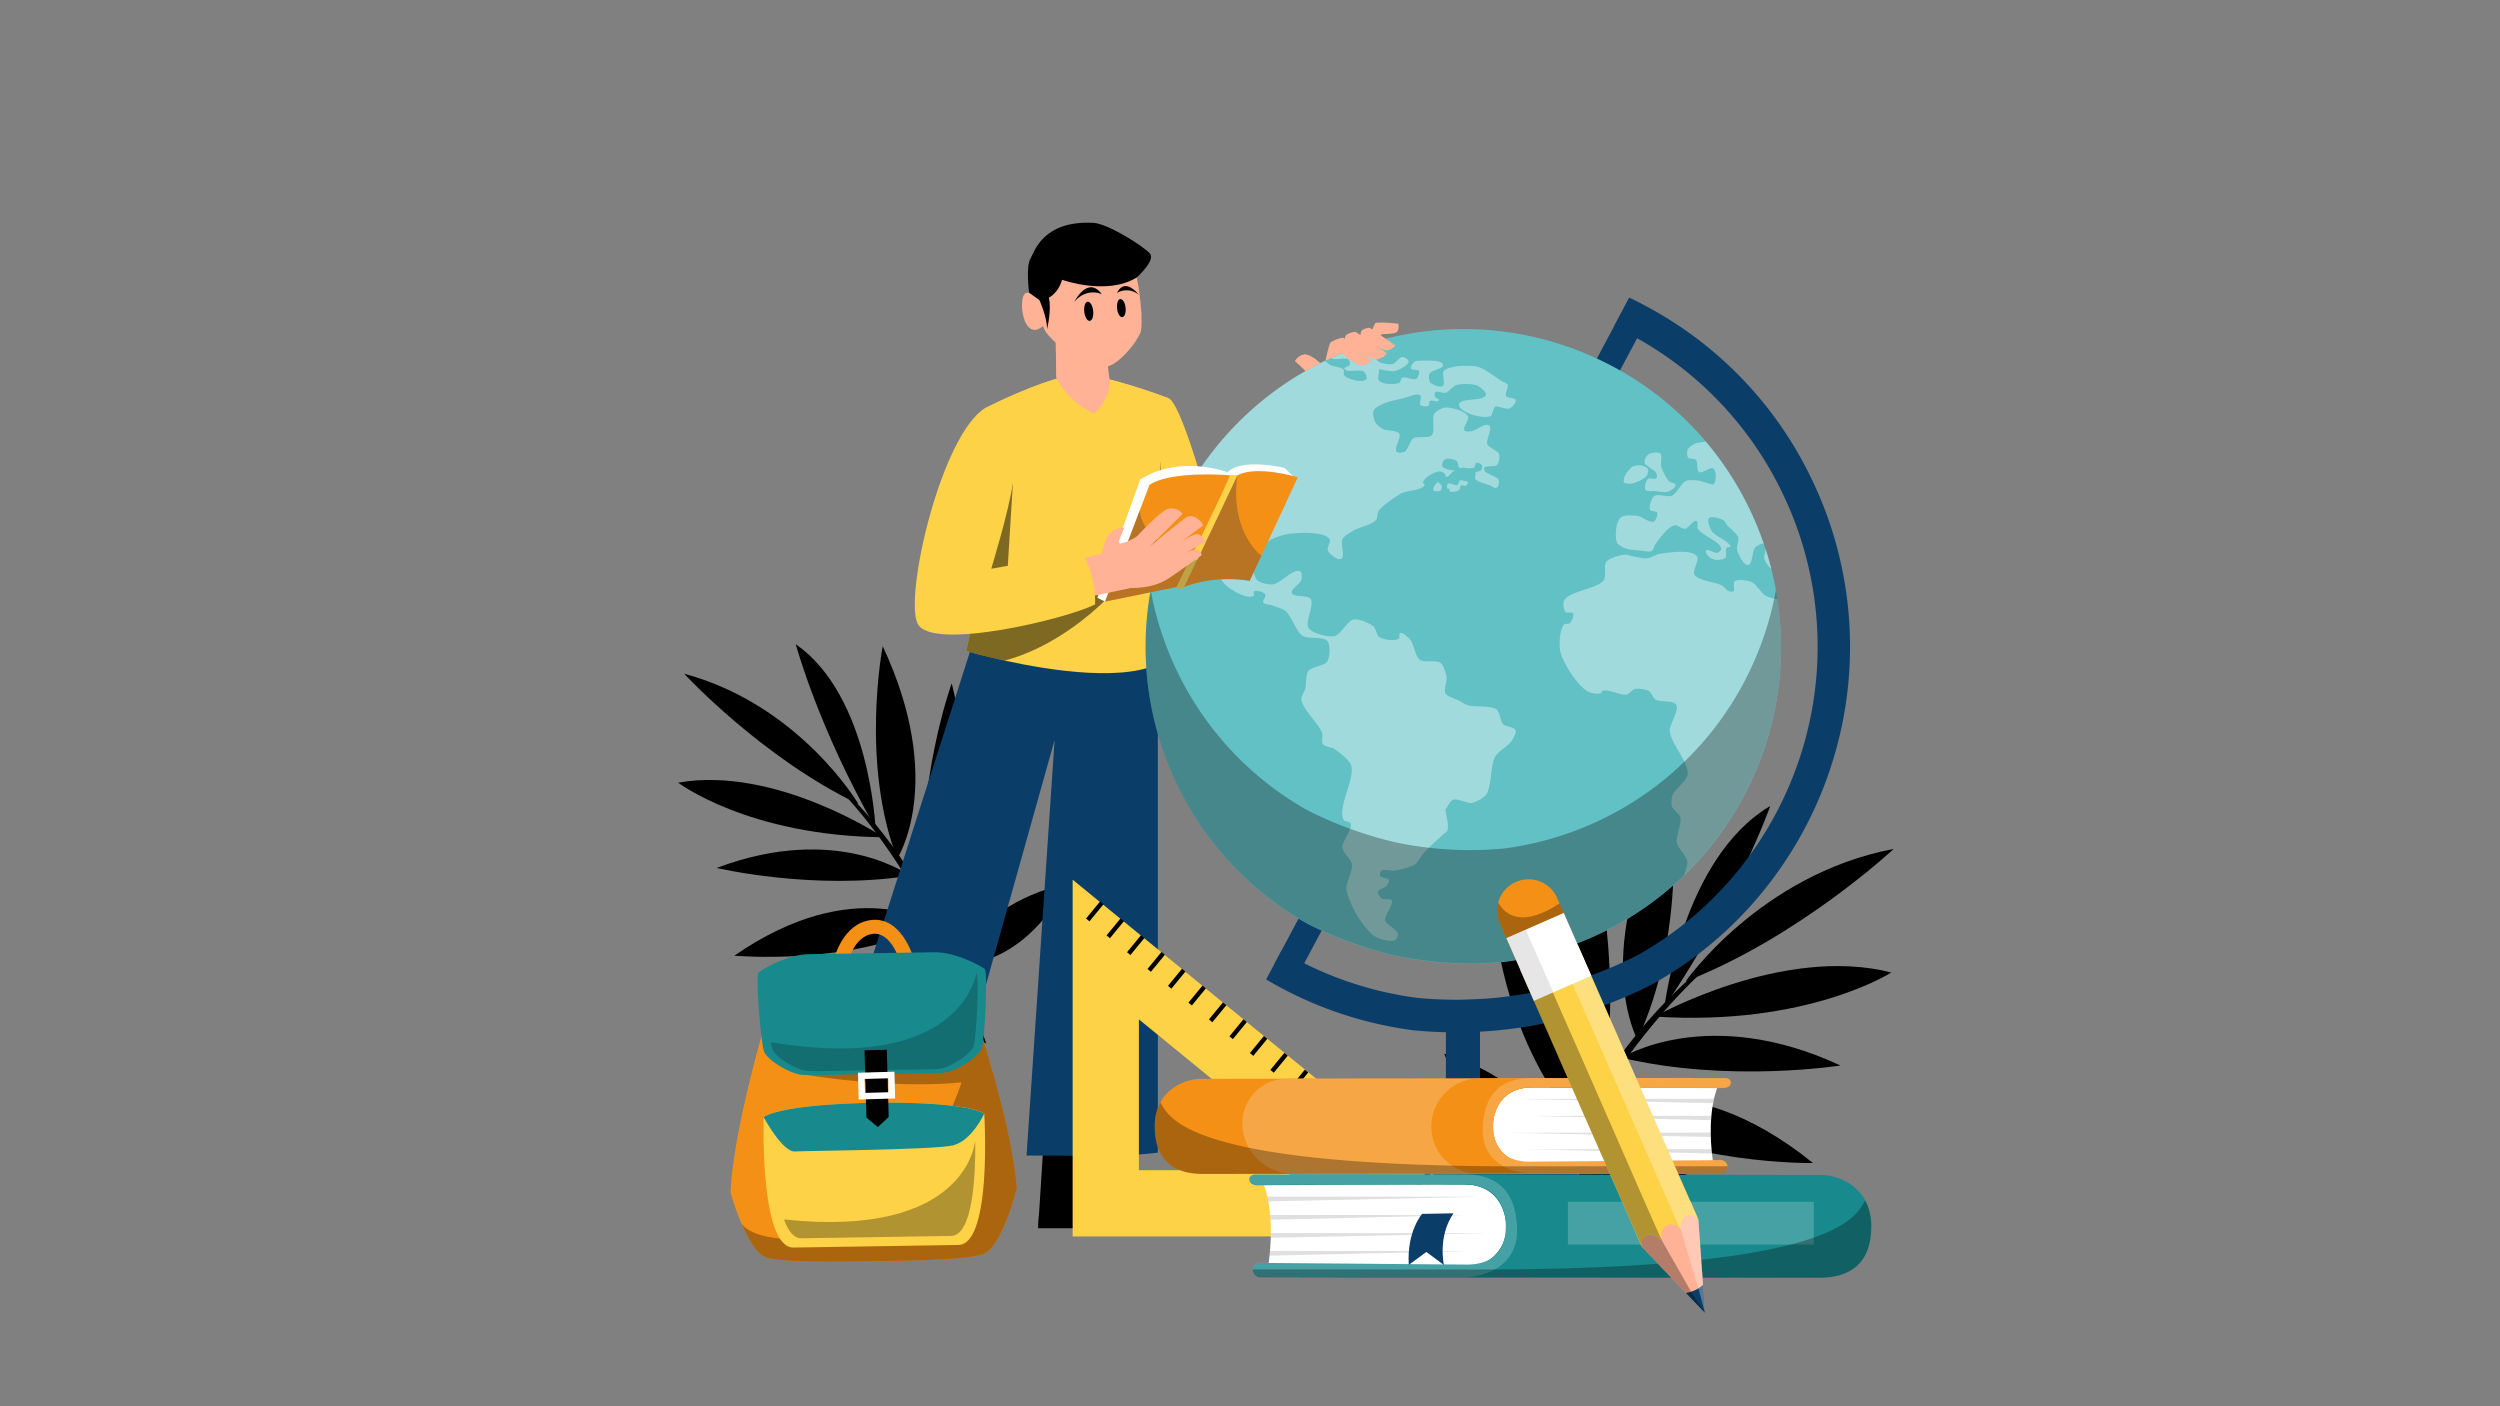 <svg xmlns="http://www.w3.org/2000/svg" viewBox="0 0 1920 1080">
  <rect x="0" y="0" width="1920" height="1080" fill="#808080" stroke="none"/>
  <g style="isolation: isolate">
    <g id="OBJECTS">
      <g style="mix-blend-mode: overlay">
        <g>
          <path d="M1200.86,891.67l2.44,1.61c52.15,56.85,134,34.66,134,34.66-35.29-32.68-80.6-38.49-133.2-36.39C1203,891.56,1201.93,891.63,1200.86,891.67Z"/>
          <path d="M1221.71,852.7s71.54-39.74,170.65,40.5C1392.36,893.2,1292.55,895,1221.71,852.7Z"/>
          <path d="M1245.43,812.32s66-41.56,168.06,6C1413.49,818.3,1327.66,831.85,1245.43,812.32Z"/>
          <path d="M1270.91,780.72s98.25-55.25,181.61-33.85C1452.52,746.87,1388,788.41,1270.91,780.72Z"/>
          <path d="M1294.57,753.73s57.27-82.3,159.83-101.76C1454.4,652,1381.81,719.68,1294.57,753.73Z"/>
          <path d="M1278.34,773.22S1291.79,659,1359.55,619C1359.55,619,1334.71,689.86,1278.34,773.22Z"/>
          <path d="M1284,615.05s11.91,102.51-26.51,183.3C1257.49,798.35,1219.66,729.41,1284,615.05Z"/>
          <path d="M1221.7,642.71s24.9,87.94,10.39,190.26C1232.09,833,1186.46,747,1221.7,642.71Z"/>
          <path d="M1145.37,683.72s60.82,91.49,68.77,181.95C1214.14,865.67,1152.88,807.31,1145.37,683.72Z"/>
          <path d="M1109.2,809.27s24.65,70.36,90.52,78.1c1.94.38,3,.51,3,.51l-1.52-3.34C1178.9,838,1137.89,817.88,1109.2,809.27Z"/>
          <path d="M1168.24,952.65l14.14-3.12a389.57,389.57,0,0,1,14.23-40.19,429,429,0,0,1,34.7-69c13-22.2,28.77-42.75,45.57-62.28a425.5,425.5,0,0,1,31.68-32.88q11.61-10.86,24.25-20.64c-10.19,6.27-19.59,13.77-28.82,21.41l-2.35,2c-9.69,8.66-19.13,17.68-28,27.25a394.27,394.27,0,0,0-47.2,62.23C1214.86,857.14,1181.9,920.76,1168.24,952.65Z"/>
        </g>
        <g>
          <path d="M732.7,745.35l-2.25,1.25c-49.7,46.58-120.25,21.59-120.25,21.59,33.25-26.42,73.53-28.52,119.7-23.16C730.84,745.11,731.77,745.24,732.7,745.35Z"/>
          <path d="M717,709.64s-60.34-39.75-153,24.3C564,733.94,651.76,742.19,717,709.64Z"/>
          <path d="M698.75,672.51s-55.3-41-148.36-5.93C550.39,666.58,625.05,684.23,698.75,672.51Z"/>
          <path d="M678.42,643s-82.82-55.2-157.64-41.91C520.78,601.09,574.79,642,678.42,643Z"/>
          <path d="M659.39,617.65s-44.94-76.27-133.95-100.24C525.44,517.41,584.84,581.87,659.39,617.65Z"/>
          <path d="M672.38,635.9s-4.23-101.47-61.23-141.16C611.15,494.74,628.3,558.75,672.38,635.9Z"/>
          <path d="M677.93,496.26s-17.32,89.46,11.13,163.15C689.06,659.41,727,601.24,677.93,496.26Z"/>
          <path d="M730.94,524.76s-27.78,75.77-21.82,166.82C709.12,691.58,755,619,730.94,524.76Z"/>
          <path d="M795.41,566s-59.64,76.5-72.67,155.62C722.74,721.57,780.57,674.26,795.41,566Z"/>
          <path d="M818.9,678.9s-26.39,60.31-84.9,62.73c-1.74.21-2.66.26-2.66.26.52-1,1-1.92,1.56-2.84C755.62,699.57,793.06,684.57,818.9,678.9Z"/>
          <path d="M757.37,801.21l-12.24-3.69a344.36,344.36,0,0,0-9.86-36.34,379.25,379.25,0,0,0-25.95-63c-10-20.42-22.49-39.55-36-57.87a377,377,0,0,0-25.7-31.06q-9.5-10.34-20-19.78c8.55,6.2,16.33,13.42,24,20.76l1.94,1.88c8,8.28,15.67,16.85,22.81,25.86a348.85,348.85,0,0,1,37.42,57.94C722.68,714,747.46,772.22,757.37,801.21Z"/>
        </g>
      </g>
      <g>
        <g>
          <g>
            <g>
              <path d="M854.72,887.69H809.81l1.05-354.62L692.15,887.69H645.38s126.88-423.23,128-424.76c0-.07.05-.07.05-.07h115.8Z" style="fill: #ffb295"/>
              <g>
                <path d="M797.29,943.22H924.56a45.12,45.12,0,0,0-2-11.74c-3.92-13-15.61-31.19-50.53-24.41l-10.31-21.21s-22.33,1.77-60.78,0l-2.92,45.62Z"/>
                <path d="M797.29,943.22H924.56a45.12,45.12,0,0,0-2-11.74H798.05Z"/>
              </g>
              <g>
                <polygon points="705.77 937.86 673.09 947.08 620.42 947.08 620.42 911.8 637.14 881.99 701.83 881.99 705.01 924.69 705.77 937.86"/>
                <path d="M673.09,947.08H585a51.2,51.2,0,0,1,2.23-13.31c3.87-12.83,14.48-30.22,43.43-29.32C673.09,907.64,673.09,947.08,673.09,947.08Z"/>
                <path d="M705.77,937.86l-32.68,9.22H585a51.2,51.2,0,0,1,2.23-13.31h84.84l2-.9,31-8.18Z"/>
              </g>
              <path d="M889.24,885.22s-15.41,2.43-47.41,2.43-53.44-.21-53.44-.21l21.55-319.12L720.36,887.69s-12-.28-41.88-1.83-55.6-3.87-55.6-3.87L757,462.86H889.24Z" style="fill: #0a3e69"/>
              <path d="M897.42,305.79l-8,74.2v0s0,.16,0,.43-.07.69-.14,1.2c-.22,2.18-.67,6.21-1,9.91l-.27,2.47c0,.25-.07.51-.09.76l-.16,1.43c-.06.66-.13,1.27-.17,1.75l-.14,1.16c0,.09,0,.16,0,.23-.2,1.91-2,18.37-2,18.37l3.87,45.14-60.79,13.72-55-13.72v-41.2l-.18-1.13-.16-.94c-.89-5.3-3.31-20.16-6.08-37.15v0c-4.74-29.4-10.4-65.18-10.4-69.06,0,0,5-2.52,12.45-6h0l0,0c16.79-7.75,46.19-20.2,61-19.69C851.7,288.42,897.42,305.79,897.42,305.79Z" style="fill: #ffb295"/>
              <g>
                <path d="M1015.35,325.15S944,452.28,920.82,452.55s-46.09-68.63-46.09-68.63l22.69-78.13s24.76,84.81,27.38,86l66.66-81.27Z" style="fill: #ffb295"/>
                <path d="M874.05,399.2c.29.86.73,2.25,1.29,4.07,2.38,7.52,7.06,22.35,13.32,36.26a129,129,0,0,0,8.76,16.65c5.84,9.18,12.48,15.66,19.55,15.49,22-.54,88.45-123.77,88.45-123.77A47.45,47.45,0,0,0,981.15,318l-53.76,66.32s-20.14-74.69-30-78.5l-.52-.2c-9.71-3-20.2,14.58-20.2,14.58L875.5,356l-.79,23.71Z" style="fill: #fdd247"/>
              </g>
              <path d="M874.05,355.7l.66,24,.63,23.58L876.6,449l12.48,7.28-.42-16.72a129,129,0,0,0,8.76,16.65l-6.1-101.29L875.5,356Z" style="fill: #2e3442;opacity: 0.4;mix-blend-mode: overlay"/>
              <path d="M742.09,500s12,3.5,29.47,7.32c35.78,7.81,94.73,17,122,.38l-4.48-51.4-.42-16.72-.82-32.45c.38-3.7,4.1-62,4.1-62l5.48-39.27-.52-.19c-5.09-1.91-46.55-17.23-66.72-18-14.85-.51-44.25,12-61,19.69l0,0h0c-7.48,3.47-12.44,6-12.44,6l10.22,69.23.17-.14v0l.32-.32L756,434.89l-4.8,22.39Z" style="fill: #fdd247"/>
              <g>
                <g>
                  <path d="M852.26,293c-.17,5.29-1.13,14.2-12,24.66-21.65-9.71-29.14-28-29.14-28l0-1.48-.29-26.33c.44-5.38,36.9-8.47,36.9-8.47Z" style="fill: #ffb295"/>
                  <path d="M849.55,281.83s-21,7.53-38.71-11.53l-.07-8.48,6.5-5.88Z" style="fill: #ffb295;opacity: 0.5;mix-blend-mode: multiply"/>
                </g>
                <g>
                  <path d="M876.28,236.83c.14,1.94.25,3.81.32,5.56.25,6.06.07,10.82-.6,12.8-5.28,11.9-18.72,25.23-25.71,26.26-15.53,3.17-37-14.56-45.65-24.59-5.3-6.19-7.64-20.58-5.74-35.47,1.18-9.2,2.65-10.34,3.35-13.73,0,0,2.68-15.29,32.61-18.67,15.06-1.7,30,1.85,33.84,10.06C872.67,207.36,875.3,223.74,876.28,236.83Z" style="fill: #ffb295"/>
                  <g>
                    <path d="M830.17,246.59s-3.59,3.2-7.61,2.82-6.94-4.21-6.94-4.21,3.59-3.2,7.61-2.81S830.17,246.59,830.17,246.59Z" style="fill: #ffb295;opacity: 0.7;mix-blend-mode: multiply"/>
                    <path d="M876.28,236.83c.14,1.94.25,3.81.32,5.56a9.72,9.72,0,0,1-5.11-1.08s1.55-3.42,4.56-4.42Z" style="fill: #ffb295;opacity: 0.7;mix-blend-mode: multiply"/>
                  </g>
                  <path d="M835.36,231.73c-1.89,0-3.07,3.65-2.64,7.69s2.31,7.16,4.2,7,3.07-3.64,2.64-7.69a13.44,13.44,0,0,0-1.21-4.45S837.25,231.73,835.36,231.73Z"/>
                  <path d="M860.43,229.7c-1.79,0-2.91,3.44-2.5,7.27s2.18,6.78,4,6.59,2.91-3.45,2.5-7.28a12.61,12.61,0,0,0-1.15-4.21S862.22,229.7,860.43,229.7Z"/>
                  <g>
                    <path d="M846.23,225.94s-11.51-5.55-21.15,5.83C825.08,231.77,835.3,211.2,846.23,225.94Z"/>
                    <path d="M857.84,225a14.38,14.38,0,0,1,16.88,1.51S864.11,212.32,857.84,225Z"/>
                    <path d="M850.32,242.63c.81-.32,1.6-.63,2.41-.89a16.42,16.42,0,0,1,2.41-.62,5.82,5.82,0,0,1,1.17-.05,1.31,1.31,0,0,1,.86.31,1.91,1.91,0,0,1,.42.88,4.74,4.74,0,0,1,.13,1.14,7.22,7.22,0,0,1-1.57,4.41,7,7,0,0,1-4.23,2.36,6.55,6.55,0,0,0,2.59-.35,7.12,7.12,0,0,0,1.21-.59,6.25,6.25,0,0,0,1-.86,7.26,7.26,0,0,0,2-5,5.66,5.66,0,0,0-.18-1.4,1.42,1.42,0,0,0-.11-.35,2.17,2.17,0,0,0-.15-.35,2.33,2.33,0,0,0-.2-.34,2.15,2.15,0,0,0-.29-.32l-.17-.14-.2-.11a.59.59,0,0,0-.2-.09,1.06,1.06,0,0,0-.19-.06,3.23,3.23,0,0,0-.74-.11,5.17,5.17,0,0,0-1.38.18,11.4,11.4,0,0,0-2.46.95A17.2,17.2,0,0,0,850.32,242.63Z" style="fill: #ffb295;opacity: 0.7;mix-blend-mode: multiply"/>
                    <g style="opacity: 0.7;mix-blend-mode: multiply">
                      <path d="M854.21,260a17,17,0,0,1-3.54.75c-5.3.52-10.69-1.55-16-6.17a.58.58,0,0,1-.06-.81.57.57,0,0,1,.81-.06c5.06,4.4,10.15,6.39,15.12,5.9,7.2-.71,11.73-6.45,11.77-6.5a.57.57,0,1,1,.91.7A20.24,20.24,0,0,1,854.21,260Z" style="fill: #ffb295"/>
                    </g>
                  </g>
                  <g>
                    <path d="M801.53,235.94s-5.19-12-13-11.12-3.12,41.77,14.07,24.11Z" style="fill: #ffb295"/>
                    <g style="opacity: 0.7;mix-blend-mode: multiply">
                      <path d="M800.16,242.74a.48.48,0,0,1-.51-.33s-1-3-2.9-3.6a3.29,3.29,0,0,0-3,.87.48.48,0,0,1-.58-.76,4.17,4.17,0,0,1,3.86-1,3.4,3.4,0,0,1,.82.38c-1.37-2.08-3.17-3.38-4.72-3.14a3.14,3.14,0,0,0-2.29,1.87,6.43,6.43,0,0,0-.58,1.7.48.48,0,0,1-.55.4.47.47,0,0,1-.39-.55c0-.16.64-3.89,3.66-4.36s6.39,3.18,7.58,8a.49.49,0,0,1-.34.58Z" style="fill: #ffb295"/>
                    </g>
                  </g>
                </g>
              </g>
              <path d="M994.25,320.16l-2.79-9.6a54.24,54.24,0,0,1,0-11c.66-4.79,7.45-11,7.45-11l58,4.46s-6.59,18.43-17.46,24.64-27.73,10.28-27.73,10.28Z" style="fill: #ffb295"/>
            </g>
            <path d="M873,213.11s15.51-13.8,9.71-18.84c-5.66-5.88-31.05-21.94-42.49-23.1-39.64-2.3-46,22.79-48.6,27.06-4.07,6-1.25,26.62-1.25,26.62l7.89,5.59s6.07,13.39,5.87,22.46c0,0,3.69-15.19,1.36-24.31,0,0,7.36-3.36,10.13-13.73,0,0,34.49,12.41,57.38-1.75Z"/>
            <path d="M742.09,500s12,3.5,29.47,7.32c48.61-12.92,83.62-52.88,83.62-52.88l-81.74-10.65,4.47-72.87-21.88,64-7.57,17.66,2.77,4.73Z" style="opacity: 0.5;mix-blend-mode: overlay"/>
          </g>
          <g>
            <rect x="1110.46" y="776.61" width="26.19" height="111.04" transform="translate(2247.11 1664.26) rotate(180)" style="fill: #0a3e69"/>
            <path d="M986.46,904h274.19a29,29,0,0,1,29,29V944H957.43V933.06A29,29,0,0,1,986.46,904Z" style="fill: #0a3e69"/>
            <rect x="1035.41" y="867.68" width="176.28" height="39.94" transform="translate(2247.11 1775.3) rotate(180)" style="fill: #0a3e69"/>
            <g>
              <path d="M972.39,752.22l4.07,2.36c.13.09.29.17.44.26q6.65,3.79,13.44,7.19a296.7,296.7,0,0,0,94.48,29.15l.41.06c10.45,1,21.2,1.6,32,1.62,1.79,0,3.56,0,5.36,0l2.54-.08c1.23,0,2.45,0,3.66-.11.75,0,1.55,0,2.3-.08,2.64-.11,5.28-.22,7.86-.41,1.38-.06,2.76-.15,4.1-.27l2.92-.22c3.41-.3,6.47-.6,9.33-.93.62,0,1.23-.13,1.83-.2l1.13-.13,2.1-.29,1.09-.11c.3,0,.94-.11,1.23-.17l1.39-.17.53-.08c1-.13,1.94-.26,2.88-.41l2.85-.42.38,0,1.53-.28c1.58-.25,3.09-.49,4.52-.78l2.36-.41c10.71-2,16.86-3.77,17.12-3.85,3.49-.9,7.24-1.94,10.9-3,1.13-.37,1.92-.62,2.73-.85s1.55-.45,2.38-.73l.76-.23c1-.34,1.88-.6,2.77-.88,4-1.29,7.8-2.57,11.54-3.91,2.71-1,5.39-2,8-3a.07.07,0,0,1,.06,0c.23-.07.43-.15.62-.22l.66-.27,1.62-.64,6.32-2.56,1.9-.79c1.87-.8,3.7-1.57,5.49-2.4.72-.3,1.45-.64,2.19-1l.34-.15c.75-.32,1.47-.66,2.22-1l.42-.19h0c.17-.06.32-.14.49-.21,1.69-.79,3.3-1.57,4.94-2.38l4.88-2.39.36-.17.94-.51.59-.29q.61-.33,1.2-.69A293.12,293.12,0,0,0,1369.28,664a297.76,297.76,0,0,0,33.58-65.61q1.79-4.92,3.43-10a295.88,295.88,0,0,0,13.22-63.76,295.71,295.71,0,0,0-24-147.72c-2.72-6.11-5.62-12.15-8.66-18A294,294,0,0,0,1269.45,238q-7.89-4.44-16.13-8.43c-.67-.34-1.35-.66-2-1l-11.75,22.06,2.94,1.38q7.79,3.77,15.24,8a269.13,269.13,0,0,1,107,110.39c2.8,5.35,5.49,10.93,8,16.55a271.27,271.27,0,0,1,17.54,164.83,276.34,276.34,0,0,1-7.64,28.84c-1,3-2,6.11-3.17,9.14a272.28,272.28,0,0,1-30.75,60.12,268.63,268.63,0,0,1-90.31,83.27l-.47.27v0c-.45.2-.89.45-1.32.67l-4.77,2.34c-1.6.81-2.92,1.45-4.32,2.1l-.51.22-.26.12-.53.24c-.42.19-.83.4-1.25.57l-.56.24-.62.28c-.51.25-1,.48-1.49.68l-.44.19c-1.64.76-3.3,1.45-5,2.17l-7.58,3.11c-.37.13-1.07.42-1.79.7l-.28.11-.55.19c-2.51,1-5.07,1.92-7.65,2.85-3.49,1.24-7.06,2.45-10.68,3.62l-2.88.9-.87.29c-.43.15-.89.3-1.32.41-1.28.36-2.38.7-3.47,1.06-3.09.9-6.6,1.86-10.13,2.81-.32.07-5.65,1.6-14.82,3.3l-2.45.45c-1.41.26-2.68.47-4,.68l-.43.07-4.13.66c-.92.14-1.68.25-2.47.34l-.72.1-.43.07-1.28.17-.68.08c-.36,0-.72.06-1.08.11-.62.1-1.24.17-1.9.25l-.94.11a2.76,2.76,0,0,1-.4.06l-.49.05c-.09,0-.53.06-.62.06-2.74.32-5.66.62-8.68.89-.69,0-1.71.11-2.73.18a2.71,2.71,0,0,1-.4,0c-1,.1-2.13.17-3.2.21l-.42,0c-2.37.19-4.79.28-7.28.38-.86,0-1.43,0-2.07.07-1.15.06-2.32.08-3.49.11l-2.45.08a301.89,301.89,0,0,1-34.13-1.47A271.61,271.61,0,0,1,1002.09,740q-6.39-3.16-12.62-6.71l-.39-.23c-1.66-.94-3.3-1.9-4.94-2.88Z" style="fill: #0a3e69"/>
              <path d="M978.91,740l4,2.3c.12.09.27.16.42.26q6.48,3.69,13.12,7l11.46-21.51,249.45-468.34,11.45-21.47q-7.71-4.33-15.74-8.23c-.66-.33-1.32-.64-2-1L1239.6,250.6,990.37,718.48Z" style="fill: #0a3e69"/>
              <g>
                <path d="M1366.86,519.17a241,241,0,0,1-3.95,26.52,243.61,243.61,0,0,1-6.86,26q-3.87,11.91-9,23.63a242.61,242.61,0,0,1-102.3,113.39.24.24,0,0,1-.09.06,245.48,245.48,0,0,1-88.74,29.9A273.28,273.28,0,0,1,1125,740c-1.77-.06-3.49-.09-5.2-.16-.58,0-1.17,0-1.75-.06-2.25-.09-4.45-.19-6.61-.35-1.07,0-2.17-.12-3.21-.21l-2.72-.2c-2.68-.23-5.28-.5-7.72-.78-.5,0-1-.1-1.44-.16-.92-.12-1.82-.22-2.69-.35-.47,0-.9-.09-1.33-.13s-1-.12-1.47-.21c-1-.13-1.91-.25-2.84-.4l-2.68-.39c-.44-.07-.87-.16-1.27-.24-1.28-.19-2.51-.39-3.68-.61-.78-.15-1.55-.3-2.25-.42-8.58-1.6-13.48-3-13.48-3-3.13-.83-6.24-1.68-9.28-2.58-.81-.26-1.62-.51-2.45-.75s-1.61-.5-2.41-.75-1.62-.52-2.43-.77q-4.8-1.54-9.48-3.21c-2.3-.82-4.59-1.68-6.83-2.54l-.27-.09c-.71-.28-1.43-.58-2.14-.84l-4.51-1.84-2-.84c-1.56-.67-3.13-1.33-4.66-2-.71-.29-1.45-.65-2.18-1s-1.36-.61-2.06-.93c-.16-.06-.31-.16-.47-.21-1.34-.62-2.63-1.24-3.92-1.88l-2.16-1-2.13-1.06c-.44-.23-.87-.48-1.32-.69-.25-.13-.49-.28-.74-.43A243.49,243.49,0,0,1,894.6,580.17c-1-2.71-1.93-5.46-2.83-8.22a244.89,244.89,0,0,1-6.87-25.86,247.74,247.74,0,0,1-4-26.51,242.8,242.8,0,0,1,19.74-121.37c2.24-5,4.63-10,7.13-14.82A243.1,243.1,0,0,1,1017.46,277.2c1.62-.79,3.27-1.56,4.92-2.32a247.41,247.41,0,0,1,23.63-9.36,243.22,243.22,0,0,1,176.36,8c7.23,3.22,14.26,6.71,21,10.51a243.24,243.24,0,0,1,87.4,83.42,244.35,244.35,0,0,1,23.74,49.9c.52,1.46,1,2.92,1.47,4.4,1.64,5,3.1,10.12,4.39,15.21,1.94,7.61,3.49,15.36,4.68,23.15A242.85,242.85,0,0,1,1366.86,519.17Z" style="fill: #62c1c5"/>
                <g style="opacity: 0.4;mix-blend-mode: overlay">
                  <path d="M1265.66,360.31c-.55-1.2-3.28-2.45-4.6-2.76-1.7-.38-5.47-.18-7,.62-2.12,1.08-5.15,5.06-6.12,7.22-.52,1.18-1.48,4.12-.66,5.14s4.44,1.06,5.88.82c3.18-.51,9.45-3.28,11.36-5.76C1265.37,364.5,1266.22,361.55,1265.66,360.31Z" style="fill: #fff"/>
                  <path d="M1296.18,345.24c-.65,1.39-.67,5,.32,6.22s4.84.57,5.91,1.65c1.73,1.75.36,8.13,2.51,9.39,2.41,1.43,8.66-4.38,10.91-2.66,2.46,1.87,2.46,10.12.15,12.12-.59.5-2.36-.28-3.16-.44-2.11-.44-6.19-2.14-8.36-2.42-2.41-.3-7.48-.72-9.67.25-3.62,1.59-7.19,9.82-10.82,11.39-3,1.33-10.72-1.77-13.37.2-2.26,1.66-4.61,8.17-3.33,10.69.63,1.28,4.76.78,5.35,2.05.77,1.67-.82,6.06-2.49,6.85-3,1.37-9.4-3.94-12.71-4.36-3.05-.41-9.71-.75-12.27.88-1.5,1-3,4.46-3.38,6.16-.82,3.37-1.45,10.86.29,13.92,1,1.66,4.74,3.5,6.58,4.15,2.8,1,8.79,1.31,11.76,1.56,2,.19,6.26,1.36,8,.39,1.46-.82,2.22-4.5,3.24-5.83,3-4,9.48-13,14.48-14,2-.45,5.86,3,7.93,2.76,2.7-.34,6.47-7.11,9-6,1.36.6.08,4.47.79,5.75,2.82,5.23,17.82,9.9,18.06,15.81,0,1-1.86,2.53-2.82,2.81-2.15.65-7.52-3.46-8.87-1.69-.88,1.18,1.67,4.24,2.79,5.21a12,12,0,0,0,5.36,2c1.75.09,5.63-.47,6.75-1.73,1.28-1.43-.32-6.09.91-7.59.49-.62,2.78-.23,3-1s-1.4-2.1-2-2.69c-2.68-2.67-10.2-5.85-12.26-9-1.41-2.17-4-8.16-2.2-10.05s8.57.14,11,1.52c1.06.62,2.24,2.94,3,3.88,2,2.38,7.4,6.32,8.41,9.27.78,2.32-1.53,7.31-.87,9.67.75,2.61,3.18,8.14,5.86,10.48a3.54,3.54,0,0,0,2.58,1.08c1.77-.2,2.5-2.7,3.06-5.52.63-3.11,1.06-6.61,2.43-7.95,1.21-1.14,4.57-3.16,6.48-2.93a244.45,244.45,0,0,0-44.5-78.35c-2.94.5-6.43.74-8.27,1.63C1300.16,341.46,1296.89,343.58,1296.18,345.24Z" style="fill: #fff"/>
                  <path d="M1271.14,377.18c2.47.22,7.58,1.26,9.9.44,1.87-.64,6.07-3.24,5.83-5.17-.18-1.43-4-1.82-5.09-2.8a19.44,19.44,0,0,1-2.51-3.7,43.88,43.88,0,0,1-3.51-7.6c-.65-2.48,1.17-8.5-.79-10.19-1.63-1.4-6.64-.41-8.54.52a8,8,0,0,0-2.76,3.16,6.61,6.61,0,0,0-.52,3.92c.41,1.11,2.7,2.42,3.62,3.22,1.3,1.1,4.53,2.78,5.25,4.29.45.93.71,3.35,0,4.08-1.06,1.12-5.09-.58-6.26.41-1.69,1.37-3.24,6.61-2,8.41C1264.82,377.66,1269.31,377,1271.14,377.18Z" style="fill: #fff"/>
                  <path d="M1355.1,429.24a19.72,19.72,0,0,0,5.3,7.75q-1.94-7.65-4.38-15.21C1355.59,424.43,1354.58,427.6,1355.1,429.24Z" style="fill: #fff"/>
                  <path d="M1104.44,370.44c-1,0-2.28,1.75-2.74,2.57s-1.34,2.81-.77,3.53c.83,1,4.25,1,5.32.29.76-.52,1.27-2.61,1-3.51S1105.44,370.47,1104.44,370.44Z" style="fill: #fff"/>
                  <path d="M913.66,387c2.13,4.52-3.26,14.7-2.59,19.62s4.13,14.91,7.91,18.22c1.55,1.37,6.19,3.32,8,2.36,1.33-.67,1.93-4.14,1.81-5.62-.3-4.4-6.76-11.63-7.76-16-.81-3.51-2.78-12.08,0-14.43,1.09-.91,4.73-.26,5.7.79,2.57,2.78-.46,11.3.49,14.93,1.56,5.93,11.87,15.82,11.38,21.91-.14,1.85-4.31,4.12-4.47,5.95-.39,4,4.12,11.8,7.15,14.52,4.21,3.89,16.46,11.22,21.4,8.41.77-.44-.29-3,.47-3.49,1.86-1.17,7.55.54,8.68,2.45.8,1.38-2.44,4.67-1.66,6.05.86,1.56,5.11,1.59,6.78,2.21,2.64,1,8.21,2.59,10.36,4.36,4.48,3.66,8.13,15.78,12.94,19,4.07,2.71,16.1.36,19.19,4.13,2.51,3.06,1.94,12.36-.16,15.69s-12,4-14.42,7.23c-2.11,2.79-1.55,10.34-2.44,13.7-.57,2.11-3.24,6-3,8.19.69,6.54,10.63,16,14.71,23.08a17.34,17.34,0,0,1,1.37,3c.61,2-.77,6.53.43,8.23s6.7,2.83,7.56,2.93,12.56,8.6,14.13,13.09c3.56,10.16-11,33-5.58,42.37.69,1.19,4.49,1,5.1,2.2,2.14,4.58-6.72,14-6.17,19,.36,3.64,6.75,9.16,7.32,12.75.39,2.43-.77,6-2,9.56-.23.7-.47,1.38-.69,2a30.27,30.27,0,0,0-1.48,5.88,6.84,6.84,0,0,0,0,1.68c.53,5.81,5.89,16.71,9.05,21.68,2.66,4.23,8.9,12.5,13.33,14.89,3.35,1.81,11.69,4.12,15,2.38,1.11-.6,2.31-3.32,2.11-4.54-.57-3.54-9-7.19-9.89-10.67-.27-1.1.83-3.37,1.26-4.43.5-1.37,2.22-3.88,2.72-5.28.25-.8,1-2.27,1.27-3.58a2.76,2.76,0,0,0-.11-2c-1.1-1.52-5.9-.2-7.46-1.24-1.28-.86-3.49-3.71-3.2-5.16.45-2.12,5.74-3.3,7-5,.67-.92,1.91-3.27,1.43-4.3-.76-1.65-5.88-1.32-6.7-2.92a4.53,4.53,0,0,1,.95-4.06c2-1.54,7.62.29,10.1-.1,4.15-.65,12.59-2.6,16-5a16.7,16.7,0,0,0,3.33-4.12,42.71,42.71,0,0,1,2.91-4.25c3.24-3.68,10.66-10.2,14.21-13.59,1-1,3.69-2.63,4.17-4,1.41-3.76-1.16-11.91-1.55-15.9a.08.08,0,0,1,0-.05l0,0c1.47-1.87,3.66-6.66,5.91-7.5,3.42-1.31,10.9,3.06,14.47,2.41,3.1-.55,8.93-3.74,10.81-6.22,4.54-6,3.26-22.82,7.07-29.35,2.15-3.77,10.25-8.37,12.61-12,1.23-1.85,3.92-6.31,3-8.37-1-2.38-7.65-2.61-9.48-4.44-2.19-2.26-2.62-9.53-5.14-11.41-4.52-3.36-16.93-1.52-22.3-3.29-1.64-.53-4.51-2.42-6-3.22-2.7-1.46-9.31-3.19-10.84-5.8-1.53-2.77,1.33-9.39.79-12.47-.49-2.91-2.21-9.09-4.57-10.92-3.18-2.46-12.72,0-16-2.42-3.5-2.58-4.58-12.23-7.42-15.46-1.5-1.74-5.55-5.86-7.68-5.06-1,.38-.09,3.62-1,4.26-3,2.16-11.89.85-15-1.21-2-1.26-2.7-6.69-4.51-8.19-3.06-2.58-11.25-6-15.17-5.25-4.85.89-9.92,11.74-14.76,12.74-5,1-16.84-2-19.79-6.14-3.25-4.68,4.76-17.81,1.49-22.51-2.16-3-13.24-.95-14.44-4.47-1-3,6.58-7.07,7.36-10.11.39-1.59.58-5.71-.89-6.5-5.18-2.76-15.2,9.45-21,10-3.09.3-9.75-1-12-3.14-1.92-1.81-3.26-7.33-3.13-9.91s2.66-7.06,3.91-9.23c1.73-3,5.48-9.13,8.33-11.19,3.49-2.51,12.12-5.12,16.47-5.51,7.51-.69,25.33-1.83,29.91,4.11,1.37,1.8-2.26,6.83-1.25,8.9,1.24,2.68,7.42,7.65,10.1,6.36,3.16-1.53,0-10.08.77-14.2a3.57,3.57,0,0,1,.36-1.13c1.32-2.4,6.38-5.15,8.75-6.57,4-2.37,13.91-4.34,16.93-7.86,1.17-1.36,1-5.42,2-6.89,3.11-4.61,12.76-11,17.68-13.72,4.12-2.29,16.7-2.11,17.74-6.68.1-.45-1.36-.91-1.29-1.39.35-3.76,8.7-8.35,12.56-8.76a7.59,7.59,0,0,1,4,1.64c.57.48.82,2.44,1.58,2.58,1.57.26,3.46-3.31,4.86-4,.25-.14,1.08,0,1.11-.31,0-1.14-3.49-.88-4.58-1.28s-3.94-1.1-4.53-2.2-.06-3.53.56-4.46a6.06,6.06,0,0,1,2.78-1.69,13.9,13.9,0,0,1,5.55.78,7.17,7.17,0,0,1,2.4,1.42c.79,1,.59,3.95,1.61,4.64a3.11,3.11,0,0,0,2.76,0c.06,0,0-.32,0-.35s.55.3.74.37c2,.41,6.25.94,7.89-.12.83-.55.7-3.21,1.59-3.56,1.09-.42,3.69.73,4.28,1.69s.08,3.2-.52,4c-.69,1-4.68,1-4.47,2.19h0c.77.87-.61,3.55,0,4.5,1.48,2.22,7.35,3.37,9.81,4.49.92.41,3.17.85,3.73,1.71,0,0-.08.08,0,.14a3.45,3.45,0,0,0,3.27.19c1.17-.93,1.64-4.56,1-5.93-.83-1.81-5.17-3.22-6.89-4.29-.92-.57-3-1.33-3.59-2.24-.39-.62-.72-2.36-.25-2.92.7-.93,3.45-.65,4.6-.87s4.16-.06,5-1c1.57-1.56,2.36-6.53,1.55-8.59-.54-1.43-3.62-2.89-4.82-3.85-1-.8-3.55-2.06-4.08-3.25-1.48-3.39,4.27-12.38,1.27-14.68s-10.38,4.2-14.06,4.53c-1.25.12-4.16.34-4.87-.68-1.64-2.35,4.07-8.41,2.74-10.94-2.22-4.07-12.88-6.95-17.55-6.65-2.32.17-6.85,2.57-8.16,4.48-2.43,3.5.78,13.78-2.21,16.84-2.45,2.5-11,.41-14,2.3-2.59,1.67-4.1,8.76-6.81,10.24-1.31.67-5,1.19-6,.09-2.44-2.63,3.87-11.07,1.87-14-1.81-2.64-9.58-1.94-12.43-3.45-1.69-.9-4.86-3.26-5.78-4.9-1.16-2.08-2.53-7.38-1.33-9.43,3.25-5.59,17.93-8.09,24.26-9.81,2.8-.76,9.25-3.61,11.51-1.77,1.42,1.2-1.17,6.06.13,7.41,1.07,1.12,4.94,1.4,6.22.54.78-.53.2-3,1-3.59,1.28-1,5.28,1,6.54,0a1.46,1.46,0,0,0,.27-1.29c-.29-.67-2.19-.85-2.6-1.5-.52-.83-.82-3.24-.11-3.92,1.41-1.37,6.08,1,8,.42,1.64-.49,4.15-3.06,5.43-4.18.09-.08.2-.32.3-.34l.06.05c.53,0,1.16-1.11,1.65-1.27,4-1.33,13-1.48,16.9.23,2.22,1,7.13,4.82,6.56,7.14-1.29,5.22-20.62,2-20.61,7.37,0,6.22,17.84,11.16,23.8,9.06,2.09-.76,2.26-6.63,4.25-7.59.45-.23,1.56.22,2.11.28,2.15.31,6.62,2,8.62,1.21s5.29-4.54,4.71-6.47-6.36-1.23-7.36-2.9c-1.16-1.94,2.17-6.83,1.16-8.88-.57-1.15-3.43-2-4.56-2.74-4.44-2.7-12.84-9.34-17.85-10.81-4-1.19-12.59-1.08-16.69-.43-2.6.4-8.29,1.41-9.88,3.45-1.8,2.31,1.58,10-.88,11.62-2,1.36-7.92-.91-9.5-2.78-1.07-1.28-1.36-5.1-.65-6.59,1.31-2.78,11.06-3.9,10.37-6.95-.92-4.08-12.51-3.05-16.75-3.14-1.28,0-4,0-5,.76-1.25.88-3.44,3.88-2.86,5.27s5.45.47,6.18,1.91-.71,5.12-2.07,6c-2.27,1.46-8.44-2.08-10.8-.85-1,.53-1.25,3.36-2.26,3.87-3.46,1.74-13.09,1.24-15.61-1.73-1.37-1.62.56-8.18.15-8.76,1,.28,9.46,2.15,12.16,1.44,3.15-.8,10.55-4.38,10.46-7.57-.06-1.4-3.32-3.21-4.77-3.18-2.33,0-5.24,5-7.54,5.47-2.76.58-8.84-.5-11.1-2.16s-3.15-8.37-5.53-10c-1.49-1-4.16-1.66-6.86-2a247.26,247.26,0,0,0-23.63,9.34c1.65,2.39,11.12-.86,13.46,1.39a5.15,5.15,0,0,1,.76,4.09c-.46,1.11-4.31,1.6-4,2.79.9,3.66,12.23,0,15.09,2.49,1.12,1,2.61,4.6,1.61,5.66-2.88,3.13-14.1.21-17-2.93-.74-.82.35-3.41-.3-4.24-1.69-2.18-8-2.46-10.43-3.77-1.13-.59-2.75-2.21-4.14-3.16a243.05,243.05,0,0,0-109.67,106.2C910.23,384.49,913,385.5,913.66,387Z" style="fill: #fff"/>
                  <path d="M1347,595.28a243.56,243.56,0,0,1-53.59,76.94c.92-3.83,2.9-8.34,2.4-10.89-.62-3.06-4.63-7.48-6.75-11.13a9.79,9.79,0,0,1-1.25-2.94c-1-4.91,4-15,2.6-19.79a6.79,6.79,0,0,0-1.74-2.6c-1.72-1.92-4.16-4-4.72-5.62-.59-2-.22-6.37.48-8.33,1.64-4.66,11.1-11.22,11.67-16.19,1-8.84-13-24.27-13.75-33.14-.45-5.29,7.67-16,4.86-20.5-2.16-3.39-12.4-1.65-15.8-3.83-1.79-1.14-3.33-5.54-5.14-6.59-2.35-1.35-8.13-2.08-10.76-1.51-1.83.44-4.28,3.79-6.09,4.22-4.66,1-14.71-4.72-19-2.65-.39.22-.44,1.37-.85,1.57-2.34,1.16-8.27-.07-10.51-1.44-7.89-4.87-18.58-21.47-20.68-30.3-1.22-5.19-.71-17.13,2.94-21,.74-.76,3.42-.19,4.23-.89a8.44,8.44,0,0,0,1.72-2.54c.94-1.88,1.53-4.17.79-5.26s-4.65.19-5.67-.81c-1.59-1.55-2.24-6.78-1.21-8.74,3.93-7.56,25.68-8.94,30.61-15.87,2.05-2.92-.36-11.24,1.84-14,2.43-3,10.73-5.31,14.7-5.55,1.39-.08,4,1.05,5.45,1.29,2.79.53,8.45,1.9,11.27,1.56,2.5-.24,7-3,9.44-3.41,7.1-1,24.13-3.69,28.72,1.78,2.36,2.75-3.73,11.09-1.86,14.19,2.11,3.55,9.78,4.85,15.77,6.46a21.94,21.94,0,0,1,5.91,2.19c1.18.72,2.77,3.12,4,3.69.94.47,3.29,1.18,4.1.57,1.57-1.16-.5-6.48,1-7.72,2.5-2,10.11-.73,13.12.56,3.57,1.52,7.66,9,11.15,10.66a35.4,35.4,0,0,0,8.58,2.43A242.75,242.75,0,0,1,1347,595.28Z" style="fill: #fff"/>
                  <path d="M1113.29,377.2c.78.81,3.4.46,4.49.3a7,7,0,0,0,3-1.33c.59-.64.43-2.82,1.17-3.32s2.83.6,3.64.22,2.06-1.91,1.8-2.69-2.41-.93-3.23-1.11-2.23-.66-2.89-.34c-.92.46-1.06,3.12-2,3.58-1.62.77-5.79-2.09-7.25-1a3.76,3.76,0,0,0-.5,3.66c.29.33,1.45-.09,1.76.24S1112.54,376.46,1113.29,377.2Z" style="fill: #fff"/>
                </g>
                <path d="M1363.89,453.12c-.33,1.82-.67,3.63-1,5.44a242.36,242.36,0,0,1-6.86,26,250,250,0,0,1-9,23.63,242.58,242.58,0,0,1-102.3,113.4.47.47,0,0,1-.09.06,245.61,245.61,0,0,1-88.73,29.89,271.05,271.05,0,0,1-30.87,1.32c-1.77-.06-3.5-.09-5.21-.16-.58,0-1.17,0-1.74-.06-2.26-.09-4.46-.19-6.61-.35-1.08,0-2.17-.11-3.22-.2l-2.72-.21c-2.68-.23-5.28-.49-7.71-.77-.51,0-1-.11-1.45-.16-.91-.12-1.82-.22-2.69-.36-.47,0-.9-.09-1.32-.13s-1-.12-1.48-.2c-1-.14-1.9-.25-2.83-.4l-2.69-.4-1.27-.23c-1.28-.19-2.51-.4-3.67-.62l-2.26-.41c-8.57-1.6-13.47-3-13.47-3-3.13-.82-6.25-1.68-9.29-2.57-.81-.27-1.62-.52-2.45-.76s-1.61-.5-2.4-.75l-2.44-.76c-3.2-1-6.36-2.11-9.48-3.21q-3.45-1.25-6.83-2.55l-.26-.09-2.14-.84c-1.52-.62-3-1.22-4.52-1.84l-2-.84c-1.57-.66-3.13-1.33-4.67-2-.71-.3-1.44-.65-2.18-1s-1.36-.6-2.05-.93c-.17-.06-.31-.16-.48-.21-1.34-.61-2.62-1.23-3.92-1.88l-2.16-1-2.12-1.06c-.45-.24-.87-.49-1.33-.7-.25-.13-.49-.28-.74-.42A243.47,243.47,0,0,1,894.55,493.05q-1.49-4.08-2.84-8.22A250.5,250.5,0,0,1,884.84,459c-.39-1.88-.74-3.77-1.08-5.66-.82,4.48-1.54,9-2.1,13.46a241.88,241.88,0,0,0-.75,52.81,247.74,247.74,0,0,0,4,26.51A244.89,244.89,0,0,0,891.77,572c.9,2.76,1.84,5.51,2.83,8.22A243.49,243.49,0,0,0,1003.22,708.8c.25.15.49.3.74.43.45.21.88.46,1.32.69l2.13,1.06,2.16,1c1.29.64,2.58,1.26,3.92,1.88.16.05.31.15.47.21.7.32,1.36.65,2.06.93s1.47.69,2.18,1c1.53.71,3.1,1.37,4.66,2l2,.84,4.51,1.84c.71.26,1.44.56,2.14.84l.27.09c2.24.86,4.53,1.72,6.83,2.54q4.68,1.66,9.48,3.21c.81.25,1.62.5,2.43.77s1.6.53,2.41.75,1.64.49,2.45.75c3,.9,6.15,1.75,9.28,2.58,0,0,4.9,1.41,13.48,3,.7.12,1.47.27,2.25.42,1.17.22,2.4.42,3.68.61.4.08.83.17,1.27.24l2.68.39c.93.15,1.86.27,2.84.4.51.09,1,.12,1.47.21s.86.1,1.33.13c.87.13,1.77.23,2.69.35.47.06.94.13,1.44.16,2.44.28,5,.55,7.72.78l2.72.2c1,.09,2.14.17,3.21.21,2.16.16,4.36.26,6.61.35.58,0,1.17.06,1.75.06,1.71.07,3.43.1,5.2.16a273.28,273.28,0,0,0,30.87-1.32,245.48,245.48,0,0,0,88.74-29.9.24.24,0,0,0,.09-.06A242.61,242.61,0,0,0,1347,595.28q5.15-11.71,9-23.63a243.61,243.61,0,0,0,6.86-26,241.62,241.62,0,0,0,2.17-85.54Q1364.54,456.63,1363.89,453.12Z" style="opacity: 0.3;mix-blend-mode: overlay"/>
              </g>
            </g>
          </g>
          <g>
            <path d="M1017.9,277.06s2.7-12.49,3.84-13.88,8.8-4.41,10-3.7,21.49,17.06,21.49,17.06-3.8,6.06-10.1,3.46-12.41-8.79-12.41-8.79Z" style="fill: #ffb295"/>
            <path d="M1030.47,271.47s2-12.54,3.19-13.94,6.53-3.18,7.76-2.47,23.75,16.19,23.75,16.19-4.78,6.73-11.08,4.13-14.57-8.18-14.57-8.18Z" style="fill: #ffb295"/>
            <path d="M1043.17,265.36s1.68-10.29,2.62-11.44,5.36-2.61,6.37-2,19.5,13.3,19.5,13.3-3.92,5.52-9.09,3.39a85.27,85.27,0,0,1-12-6.72Z" style="fill: #ffb295"/>
            <path d="M1051,259.45s4.26-9.56,5.09-11.1,17.79.23,17.79.23,1.31,5.89-2.29,7-9.54.95-9.54.95l-1.94.91-8.67,4.2Z" style="fill: #ffb295"/>
            <path d="M1014,278.91s-7.48-7.18-12.26-6.72-7.28,5.05-7.28,5.05l8.26,7.71Z" style="fill: #ffb295"/>
          </g>
          <g>
            <g>
              <path d="M875.76,368.21c30.69-19.41,67.1-5.49,67.1-5.49a17,17,0,0,1,1.47,2.29c-4.35,11.55-46.79,83-46.79,83L848.63,462l-5.84-2.87Z" style="fill: #fff"/>
              <g>
                <path d="M993.66,366.23l-7.15-6.84s-32.44-8-43.65,3.33a1.73,1.73,0,0,0,1.47,2.29,12.39,12.39,0,0,0,6,0Z" style="fill: #fff"/>
                <path d="M909.41,450.87s20.63-9.42,50.42-4.79l1.72-3.72h0l35.13-75.8S965.24,357,950.36,365l-18.09,37.93Z" style="fill: #f49015"/>
                <path d="M903.38,450.87a4.13,4.13,0,0,0,6,0l22.86-47.93L950.36,365h-6l-30.73,64.43-10,20.9C903.47,450.7,903.38,450.87,903.38,450.87Z" style="fill: #fdd247"/>
              </g>
              <path d="M848.63,462.05l54.75-11.18s.09-.17.26-.53c1-2.11,5.12-10.27,10.29-20.8l2.42-4.91c2.1-4.27,4.32-8.82,6.57-13.41l1.93-3.93,1.64-3.39c9.76-20.09,18.75-39,17.83-38.89,0,0-44.28-3.89-61.48,7.32l-7.41,19.45Z" style="fill: #f49015"/>
              <path d="M848.63,462.05l54.75-11.18a4.13,4.13,0,0,0,6,0s20.63-9.42,50.42-4.79l9-19.46c-1,0-24.47-19.19-18.49-61.61,0,0-30.37,65-30.59,64.92-3.67-1.06-42.16-11.75-44.35-38.15Z" style="fill: #2e3442;opacity: 0.3;mix-blend-mode: overlay"/>
              <g>
                <path d="M849.49,424.63l-24.35,5.61s-3.73,19.45,3.07,29.86l44.64-9.44Z" style="fill: #ffb295"/>
                <path d="M925.8,415.89l-16.9,9.8.11-.05.47-.24h0l.34-.18.32-.16.37-.18c2-1,5.25-2.41,7.33-2.63h0a3.81,3.81,0,0,1,1,0l.33.1a5.05,5.05,0,0,1,3.76,4S905.35,439,898.21,443.73c-13.62,9.64-32.91,7.66-32.91,7.66-9.8.77-21.51-15.36-21.51-15.36s3.26-17.36,5.8-22.07a14.29,14.29,0,0,1,13.94-8.7l-2.91,7.09s-2.21,4.65-.36,5,10.41-3.21,13.1-5.68c8.09-8.5,19.13-19.68,23.69-20.83a10.42,10.42,0,0,1,11.18,3.86l-25.39,25.18c.67-.54,22-18.05,27.68-22.18s12.34,2.69,13.64,5.76L906,417l.29-.18.46-.31,1.33-.86c3.1-2,8.66-5.3,10.8-5.25a2.53,2.53,0,0,1,.29,0,4.72,4.72,0,0,1,1.37.15,3.94,3.94,0,0,1,.83.31C924.26,412.12,925.8,415.89,925.8,415.89Z" style="fill: #ffb295"/>
                <path d="M921.39,410.8l-32.21,16.89L905.92,417l.1-.08.29-.18.46-.31,1.33-.86c3.1-2,8.66-5.3,10.8-5.25a2.53,2.53,0,0,1,.29,0,4.72,4.72,0,0,1,1.37.15A3.94,3.94,0,0,1,921.39,410.8Z" style="fill: #ffb295;opacity: 0.7;mix-blend-mode: multiply"/>
                <path d="M918.89,422.25l-25.51,12.48,15.42-9,.1-.06.11-.05.47-.24h0l.34-.18.32-.16.37-.18c2-1,5.25-2.41,7.33-2.63h0A3.81,3.81,0,0,1,918.89,422.25Z" style="fill: #ffb295;opacity: 0.7;mix-blend-mode: multiply"/>
              </g>
            </g>
            <path d="M777.9,370.87c.57-36.34-21.28-57.51-21.28-57.51-33.66,20.69-62.32,144-51.88,165.57s115.65-3.87,136.33-14.8c0,0,1-25.89-11.36-39.5L761.27,436.8S774.89,392.36,777.9,370.87Z" style="fill: #fdd247"/>
          </g>
        </g>
        <g>
          <path d="M874.67,782.87l141.78,115.85H874.67V782.87M823.79,675.6v274h335.31l-335.32-274Z" style="fill: #fdd247"/>
          <g>
            <rect x="1036.78" y="866.24" width="16.96" height="3.39" transform="translate(-288.9 1124.64) rotate(-50.6)"/>
            <rect x="1005.32" y="840.41" width="16.96" height="3.39" transform="translate(-280.43 1090.9) rotate(-50.6)"/>
            <rect x="1052.51" y="879.15" width="16.96" height="3.39" transform="matrix(0.63, -0.77, 0.77, 0.63, -292.99, 1142.25)"/>
            <rect x="989.59" y="827.5" width="16.96" height="3.39" transform="translate(-276.06 1074.72) rotate(-50.63)"/>
            <rect x="1021.05" y="853.32" width="16.96" height="3.39" transform="translate(-284.53 1108.49) rotate(-50.63)"/>
            <rect x="1099.69" y="917.89" width="16.96" height="3.39" transform="translate(-305.68 1192.88) rotate(-50.63)"/>
            <rect x="1115.42" y="930.8" width="16.96" height="3.39" transform="translate(-310.07 1208.98) rotate(-50.6)"/>
            <rect x="1068.23" y="892.06" width="16.96" height="3.39" transform="translate(-297.37 1158.37) rotate(-50.6)"/>
            <rect x="1083.96" y="904.97" width="16.96" height="3.39" transform="translate(-301.45 1176.01) rotate(-50.63)"/>
            <rect x="926.68" y="775.85" width="16.96" height="3.39" transform="translate(-259.26 1006.56) rotate(-50.6)"/>
            <rect x="848.04" y="711.28" width="16.96" height="3.39" transform="translate(-237.98 922.82) rotate(-50.63)"/>
            <rect x="863.77" y="724.19" width="16.96" height="3.39" transform="translate(-242.21 939.69) rotate(-50.63)"/>
            <rect x="973.87" y="814.58" width="16.96" height="3.39" transform="translate(-271.83 1057.85) rotate(-50.63)"/>
            <rect x="832.32" y="698.37" width="16.96" height="3.39" transform="translate(-233.76 905.89) rotate(-50.63)"/>
            <rect x="879.5" y="737.11" width="16.96" height="3.39" transform="translate(-246.56 955.94) rotate(-50.6)"/>
            <rect x="958.14" y="801.67" width="16.96" height="3.39" transform="translate(-267.73 1040.29) rotate(-50.6)"/>
            <rect x="942.41" y="788.76" width="16.96" height="3.39" transform="translate(-263.24 1024.76) rotate(-50.66)"/>
            <rect x="910.96" y="762.93" width="16.96" height="3.39" transform="translate(-254.91 990.32) rotate(-50.63)"/>
            <rect x="895.23" y="750.02" width="16.96" height="3.39" transform="translate(-250.67 973.45) rotate(-50.63)"/>
          </g>
        </g>
        <g>
          <path d="M1157,941.85A30.67,30.67,0,0,1,1126,973.23l-152-.15c0-.8.53-4,1-8.72.12-1.13.23-2.35.35-3.66.25-3,.49-6.39.59-10.07,0-1.19.06-2.41.06-3.67,0-3.25,0-6.7-.26-10.22-.07-1.22-.17-2.45-.28-3.68-.31-3.43-.76-6.92-1.41-10.4-.23-1.24-.48-2.48-.77-3.7a80,80,0,0,0-2.76-9.62l153.4.15C1147,909.52,1156.62,924.11,1157,941.85Z" style="fill: #fff"/>
          <g style="opacity: 0.2;mix-blend-mode: multiply">
            <path d="M1127.61,960.85l-152.56,3.51c.12-1.13.23-2.35.35-3.66Z" style="fill: #606060"/>
            <path d="M1144.25,947.13,976,950.63c0-1.19.06-2.41.06-3.67Z" style="fill: #606060"/>
            <path d="M1126.7,933.2l-150.91,3.54c-.07-1.22-.17-2.45-.28-3.68Z" style="fill: #606060"/>
            <path d="M1136.82,919.12,974.1,922.66c-.23-1.24-.48-2.48-.77-3.7Z" style="fill: #606060"/>
          </g>
          <g>
            <path d="M1432.52,922c-7.91-14.73-24.19-19.64-34-19.65L990.47,902l.68,7.38,132.82.13c19.7,0,29.86,12,32.51,27.49a32.4,32.4,0,0,1,.47,4.87,31.9,31.9,0,0,1-.29,4.83c-.13,1-.3,1.89-.52,2.82s-.47,1.81-.75,2.69a30.65,30.65,0,0,1-29.35,21L997,973.08l.17,1.84.55,6,399.49.39c21.48,0,39.88-9,39.91-39.41A41.22,41.22,0,0,0,1432.52,922Z" style="fill: #18898d"/>
            <path d="M1327.74,902.32,990.47,902l.68,7.39,132.82.13c21,0,29.86,12,32.51,27.48a31,31,0,0,1,.47,4.87,30.66,30.66,0,0,1-.29,4.83,26.25,26.25,0,0,1-.52,2.81c-.21.93-.46,1.83-.75,2.71a30.67,30.67,0,0,1-29.35,21l-129-.13.71,7.79,325.46.32c18.3,0,34.62-12.5,40-29.6a40.94,40.94,0,0,0,1.75-9.1A36.89,36.89,0,0,0,1327.74,902.32Z" style="fill: #18898d"/>
            <path d="M1167.79,902.16,964.17,902c-2.79,0-4.87,1.65-4.65,3.68l.08.78c.24,2.26,2.45,3.3,4.71,3.64a11.57,11.57,0,0,0,1.92.16l131-.61,26.74-.11c16.2,0,32.53,8.45,32.51,32.35s-16.21,29.34-30,29.32l-25.28-.2-133.66-1.1a3.61,3.61,0,0,0-1.16.19,7.24,7.24,0,0,0-1.2.56,5.5,5.5,0,0,0-3,4.28,5.39,5.39,0,0,0,2,4.44,5,5,0,0,0,3.22,1.51l201.38.2a38.85,38.85,0,0,0,39-38.7A40.12,40.12,0,0,0,1167.79,902.16Z" style="fill: #18898d"/>
            <rect x="1204.14" y="922.98" width="188.84" height="32.83" style="fill: #fff;opacity: 0.2;mix-blend-mode: overlay"/>
            <path d="M1125.16,901.92l-161-.16c-2.79,0-4.87,1.65-4.65,3.68l.08.78c.24,2.26,2.45,3.3,4.71,3.64a11.57,11.57,0,0,0,1.92.16l131-.61,26.74-.11c16.2,0,32.53,8.45,32.51,32.35s-16.21,29.34-30,29.32l-25.28-.2-133.66-1.11a3.93,3.93,0,0,0-1.16.2,7.24,7.24,0,0,0-1.2.56,5.5,5.5,0,0,0-3,4.28,5.37,5.37,0,0,0,2,4.44,5,5,0,0,0,3.21,1.51l158.75.16c9.73,0,39.82-5.85,39-37.09S1147.32,901.94,1125.16,901.92Z" style="fill: #fff;opacity: 0.2;mix-blend-mode: overlay"/>
          </g>
          <path d="M1437.1,941.87c0,30.39-18.43,39.43-39.91,39.41l-429.76-.42a5,5,0,0,1-3.22-1.52,5.39,5.39,0,0,1-2-4.44c3.29,0,16.81,0,34.91,0,47.88,0,127.86.09,136.06.08,277.4.27,291.6-40.13,299.31-53A41.22,41.22,0,0,1,1437.1,941.87Z" style="opacity: 0.3;mix-blend-mode: overlay"/>
          <path d="M1092.17,932.27s-11.86,13.36-10.23,39.17l13.51-9.93,13.49,10s-5-21.86,7.38-39.7Z" style="fill: #0a3e69"/>
        </g>
        <g>
          <path d="M1146.36,865.06A28.4,28.4,0,0,0,1175,894.12l140.79-.14c0-.74-.49-3.67-1-8.07-.11-1-.22-2.18-.32-3.39-.24-2.77-.46-5.93-.55-9.33,0-1.1-.06-2.23-.06-3.4,0-3,0-6.2.24-9.47.07-1.13.16-2.26.26-3.41.29-3.17.71-6.41,1.31-9.63.21-1.14.44-2.29.71-3.42A74.25,74.25,0,0,1,1319,835l-142.07.14C1155.61,835.11,1146.66,848.63,1146.36,865.06Z" style="fill: #fff"/>
          <g style="opacity: 0.2;mix-blend-mode: multiply">
            <path d="M1173.53,882.65l141.3,3.26c-.11-1-.22-2.18-.32-3.39Z" style="fill: #606060"/>
            <path d="M1158.12,870,1314,873.19c0-1.1-.06-2.23-.06-3.4Z" style="fill: #606060"/>
            <path d="M1174.37,857.05l139.77,3.27c.07-1.13.16-2.26.26-3.41Z" style="fill: #606060"/>
            <path d="M1165,844l150.71,3.27c.21-1.14.44-2.29.71-3.42Z" style="fill: #606060"/>
          </g>
          <g>
            <path d="M886.89,865.08c0,28.14,17.07,36.52,37,36.5l370-.37.51-5.53.15-1.69L1175,894.1a28.37,28.37,0,0,1-27.19-19.46c-.26-.82-.5-1.65-.7-2.5a25.47,25.47,0,0,1-.47-2.61,28.56,28.56,0,0,1-.27-4.47,29,29,0,0,1,.43-4.51c2.46-14.33,11.87-25.44,30.11-25.46l123-.12.62-6.83-377.94.37c-9.07,0-24.15,4.56-31.46,18.2A38.07,38.07,0,0,0,886.89,865.08Z" style="fill: #f49015"/>
            <path d="M953.74,865.66a37.89,37.89,0,0,0,1.62,8.43c5,15.83,20.11,27.43,37.06,27.41l301.43-.29.66-7.22-119.53.12a28.38,28.38,0,0,1-27.17-19.47c-.27-.81-.51-1.65-.71-2.5a25.47,25.47,0,0,1-.47-2.61,27.4,27.4,0,0,1-.27-4.47,28.85,28.85,0,0,1,.43-4.51c2.45-14.33,10.63-25.44,30.11-25.46l123-.12.63-6.83-312.36.3A34.17,34.17,0,0,0,953.74,865.66Z" style="fill: #f49015"/>
            <path d="M954.27,865.66a37.89,37.89,0,0,0,1.62,8.43c5,15.83,20.11,27.43,37.06,27.41l301.43-.29L1295,894l-119.53.12a28.4,28.4,0,0,1-27.18-19.47c-.27-.81-.5-1.65-.7-2.5s-.36-1.73-.48-2.61a29.44,29.44,0,0,1,.17-9c2.45-14.33,10.63-25.44,30.11-25.46l123-.12.63-6.83-312.37.3A34.17,34.17,0,0,0,954.27,865.66Z" style="fill: #fff;opacity: 0.2;mix-blend-mode: overlay"/>
            <path d="M1099.25,865.52a36,36,0,0,0,36.13,35.84l186.5-.18a4.58,4.58,0,0,0,3-1.4,5,5,0,0,0,1.83-4.11,5.11,5.11,0,0,0-2.76-4,6.93,6.93,0,0,0-1.11-.51,3.66,3.66,0,0,0-1.08-.19L1198,892l-23.41.19c-12.74,0-27.72-5-27.75-27.16s15.11-29.95,30.11-30l24.77.11,121.33.56a10.81,10.81,0,0,0,1.77-.14c2.1-.32,4.14-1.28,4.37-3.38l.07-.71c.21-1.89-1.72-3.42-4.31-3.42l-188.58.19A37.16,37.16,0,0,0,1099.25,865.52Z" style="fill: #f49015"/>
            <path d="M1138.73,866.79c-.75,28.94,27.11,34.36,36.13,34.35l147-.15a4.61,4.61,0,0,0,3-1.39,5,5,0,0,0,1.83-4.12,5.14,5.14,0,0,0-2.76-4,7.92,7.92,0,0,0-1.11-.51,3.65,3.65,0,0,0-1.08-.18l-123.79,1-23.41.19c-12.74,0-27.73-5-27.75-27.16s15.11-30,30.11-30l24.77.1,121.33.57a10.85,10.85,0,0,0,1.77-.15c2.1-.31,4.14-1.28,4.37-3.37l.07-.72c.21-1.88-1.72-3.42-4.31-3.41l-149.1.14C1155.28,828.09,1139.49,837.85,1138.73,866.79Z" style="fill: #fff;opacity: 0.2;mix-blend-mode: overlay"/>
          </g>
          <path d="M886.89,865.08c0,28.14,17.07,36.52,37,36.5l398-.4a4.67,4.67,0,0,0,3-1.4,5,5,0,0,0,1.82-4.11c-3,0-15.57,0-32.33,0-44.34,0-118.43.09-126,.08-256.91.25-270.07-37.16-277.2-49A38.07,38.07,0,0,0,886.89,865.08Z" style="opacity: 0.3;mix-blend-mode: overlay"/>
        </g>
        <g>
          <g>
            <polyline points="1298.1 922.15 1254.67 942.88 1261.03 957.76 1295.43 993.78 1308.87 1007.83 1309.45 1008.45 1307.91 986.66 1304.39 936.85" style="fill: #ffb295"/>
            <path d="M1294.76,993.06c5.52-1.1,10-3.16,13.16-6.38l1.54,21.77-.59-.61Z" style="fill: #0a3e69"/>
            <path d="M1298.71,991.92l-23.65-41.5c-11.93-11.76-17.79-11.65-14,7.34l34.4,36,13.44,14.05a.15.15,0,0,0,.05-.22Z" style="opacity: 0.3;mix-blend-mode: overlay"/>
            <path d="M1304.39,936.84c-9.19-11.51-17.83-5.47-13.55,7.53l13.33,44.43,5.28,19.65-1.54-21.79Z" style="fill: #fff;opacity: 0.3;mix-blend-mode: overlay"/>
          </g>
          <g>
            <path d="M1167.5,744.79l26.32,59.91,10.68,24.38L1261,957.76a4.34,4.34,0,0,0-.12-.69c-1.41-9.18,8.8-12.16,15.42-4.18l-.28-.65a.5.5,0,0,0,0-.16c-.25-.76-.4-1.46-.43-1.58a.65.65,0,0,0,0-.24c-.23-8.59,8-13.08,13.92-7.36a.37.37,0,0,1,.17.14c.1.12.24.24.34.35a1.7,1.7,0,0,1,.19.19s.07.1.11.13c.17.22.37.42.53.67a.11.11,0,0,0,0-.06v0c0-.27,0-.53-.07-.81s0-.81,0-1.19a1.07,1.07,0,0,1,0-.36,4.07,4.07,0,0,1,0-.61q0-.32.06-.6c0-.16.05-.37.07-.56a3.27,3.27,0,0,1,.12-.56c.09-.35.17-.71.28-1.05a10.58,10.58,0,0,1,.59-1.42,5.73,5.73,0,0,1,.48-.84,9.31,9.31,0,0,1,.58-.73,2.59,2.59,0,0,1,.3-.34l.34-.31a5.55,5.55,0,0,1,2-1.2,3.94,3.94,0,0,1,1.19-.31,6.32,6.32,0,0,1,1.94,0,9,9,0,0,1,2.78,1.05,10,10,0,0,1,1.4,1,12.6,12.6,0,0,1,1.43,1.33.06.06,0,0,1,.07,0,.08.08,0,0,0,.05.05l-36.5-83-13.73-31.25-42.63-97.13Z" style="fill: #fdd247"/>
            <path d="M1167.35,744.85l10.59,24,15.77,35.85,10.79,24.33,6.62,15.09,30,68.07,14.57,33.29,5.37,12.23a4.34,4.34,0,0,0-.12-.69c-1.41-9.18,8.8-12.16,15.42-4.18l-.31-.71-.25-.5s0,0,0-.06,0,0,0,0-.11-.27-.17-.45a3,3,0,0,1-.2-.47c-.07-.15-.16-.3-.24-.47-2.47-5.45-8.83-19.62-20.28-45.87-5.27-12.06-15.53-35.49-28.8-65.68-.62-1.47-1.27-2.9-1.9-4.39l-21.68-49.36q-2.74-6.17-5.5-12.51c-1.84-4.21,68.85,156.66,67,152.34l-2.85-6.49c-.72-1.59-1.42-3.24-2.13-4.85l-14.74-33.56c-1.66-3.79-3.35-7.57-5-11.39-5.75-13-11.53-26.19-17.29-39.31l-2.92-6.64c-1.94-4.41-3.9-8.81-5.81-13.23-1.85-4.15-3.69-8.34-5.52-12.5-5.34-12.16-10.64-24.16-15.79-35.88L1182,738.42l-14.49,6.37Z" style="opacity: 0.3;mix-blend-mode: overlay"/>
            <path d="M1197.23,731.73l93.06,212c.17.22.37.42.53.67a.11.11,0,0,0,0-.06v0c0-.27,0-.53-.07-.81s0-.81,0-1.19a1.07,1.07,0,0,1,0-.36,4.07,4.07,0,0,1,0-.61q0-.32.06-.6c0-.16.05-.37.07-.56a3.27,3.27,0,0,1,.12-.56c.09-.35.17-.71.28-1.05a10.58,10.58,0,0,1,.59-1.42,5.73,5.73,0,0,1,.48-.84,9.31,9.31,0,0,1,.58-.73,2.59,2.59,0,0,1,.3-.34l.34-.31a5.55,5.55,0,0,1,2-1.2,3.94,3.94,0,0,1,1.19-.31,6.32,6.32,0,0,1,1.94,0,9,9,0,0,1,2.78,1.05,10,10,0,0,1,1.4,1,12.6,12.6,0,0,1,1.43,1.33.06.06,0,0,1,.07,0,.08.08,0,0,0,.05.05l-36.5-83-13.73-31.25-42.63-97.13Z" style="fill: #fff;opacity: 0.3;mix-blend-mode: overlay"/>
          </g>
          <path d="M1151.8,709l12.09,27.54L1208,717.21l-12.09-27.54a24.07,24.07,0,0,0-44.48,1,21.55,21.55,0,0,0-.82,2.58A23.84,23.84,0,0,0,1151.8,709Z" style="fill: #f49015"/>
          <path d="M1151.8,709l12.09,27.54L1208,717.21l-10.27-23.4c-29.2,19.2-41.91,8.48-47.12-.6A23.84,23.84,0,0,0,1151.8,709Z" style="opacity: 0.3;mix-blend-mode: overlay"/>
          <g>
            <rect x="1165.43" y="708.69" width="48.15" height="52.62" transform="translate(2574.16 929.56) rotate(156.29)" style="fill: #fff"/>
            <rect x="1166.77" y="715.08" width="16.37" height="52.62" transform="translate(2548.87 947.61) rotate(156.28)" style="opacity: 0.1;mix-blend-mode: multiply"/>
          </g>
        </g>
        <g>
          <path d="M691.23,738.53l10.29-2.93c-.37-1.29-9.26-31.38-31.95-29.09-22.11,2.2-28.73,29-29,30.1L651,739.1c0-.2,5.15-20.5,19.65-21.94C684.54,715.79,691.16,738.31,691.23,738.53Z" style="fill: #f49015"/>
          <path d="M561.06,915.83a212.84,212.84,0,0,0,7.21,21c.35.86.7,1.72,1.08,2.58,5,11.82,11.88,24.13,19.42,26.52,15.22,4.81,83.08,2.62,83.08,2.62s67.88.07,82.94-5.22,26.14-50.9,26.14-50.9c-3.47-46.5-28.67-124.23-37.94-151.58-2.13-6.28-3.42-9.9-3.42-9.9l-142.21,2.23S563.53,858.57,561.06,915.83Z" style="fill: #f49015"/>
          <path d="M569.35,939.37c5,11.82,11.88,24.13,19.42,26.52,15.22,4.81,83.08,2.62,83.08,2.62s67.88.07,82.94-5.22,26.14-50.9,26.14-50.9c-3.47-46.5-28.67-124.23-37.94-151.58L668.81,774l-47.66,51.76s62.44,10.84,117.34,5.51c0,0-36.94,113.29-102.48,119.38C585.44,955.39,572.58,944.57,569.35,939.37Z" style="opacity: 0.3;mix-blend-mode: overlay"/>
          <path d="M585.56,801.59a34.34,34.34,0,0,0,1.36,6.26c2.62,6.27,19.62,16.94,29.31,17.63,8.81.64,47.5-.59,54.45-.83,6.93,0,45.66,0,54.45-.87,9.66-1,26.31-12.19,28.74-18.54s4.89-57.35,2.53-60.92l-.12-.13c-2.56-2.06-22.08-13.12-38.91-12.86l-47.06.74-2.16,0-47.06.74c-16.83.26-36,11.92-38.49,14.07C580.51,748.71,583.11,785.91,585.56,801.59Z" style="fill: #18898d"/>
          <path d="M594.68,942.19c3.4,9.62,8.14,16,14.79,15.94l63.28-1,63.28-1c18.35-.29,20.73-49.86,20.52-79.39-.07-12.56-.64-21.48-.64-21.48-17.27-10-84.88-8.35-84.88-8.35s-67.59.43-84.57,11l0,0S584.71,913.9,594.68,942.19Z" style="fill: #fdd247"/>
          <path d="M586.44,857.93s14.46,27,24.13,26.41,106.43-1.24,121.1-4.65,24.24-24.41,24.24-24.41c-17.27-10-84.88-8.35-84.88-8.35s-67.59.43-84.57,11Z" style="fill: #18898d"/>
          <path d="M592.08,800.35a32.24,32.24,0,0,0,1.26,5.79c2.43,5.79,18.13,15.65,27.09,16.29,8.14.59,43.9-.55,50.32-.77,6.4,0,42.19,0,50.31-.8,8.93-.92,24.32-11.27,26.57-17.14s4.52-53,2.33-56.29l-.11-.12S739,825.13,592.08,800.35Z" style="opacity: 0.2;mix-blend-mode: overlay"/>
          <polygon points="665.41 858.32 674.17 865.59 682.52 857.84 681.08 806.19 663.97 806.67 665.41 858.32"/>
          <path d="M658.92,823.85l28-.79.57,20.57-28,.79Zm23.18,4.29-18.1.5.3,10.7,18.1-.5Z" style="fill: #fff"/>
          <path d="M602.13,936.53c3.08,8.74,7.39,14.56,13.42,14.47l57.43-.9,57.42-.9c16.64-.26,18.81-45.24,18.62-72l-.28-.15S742.41,951.46,602.13,936.53Z" style="opacity: 0.3;mix-blend-mode: overlay"/>
        </g>
      </g>
    </g>
  </g>
</svg>
